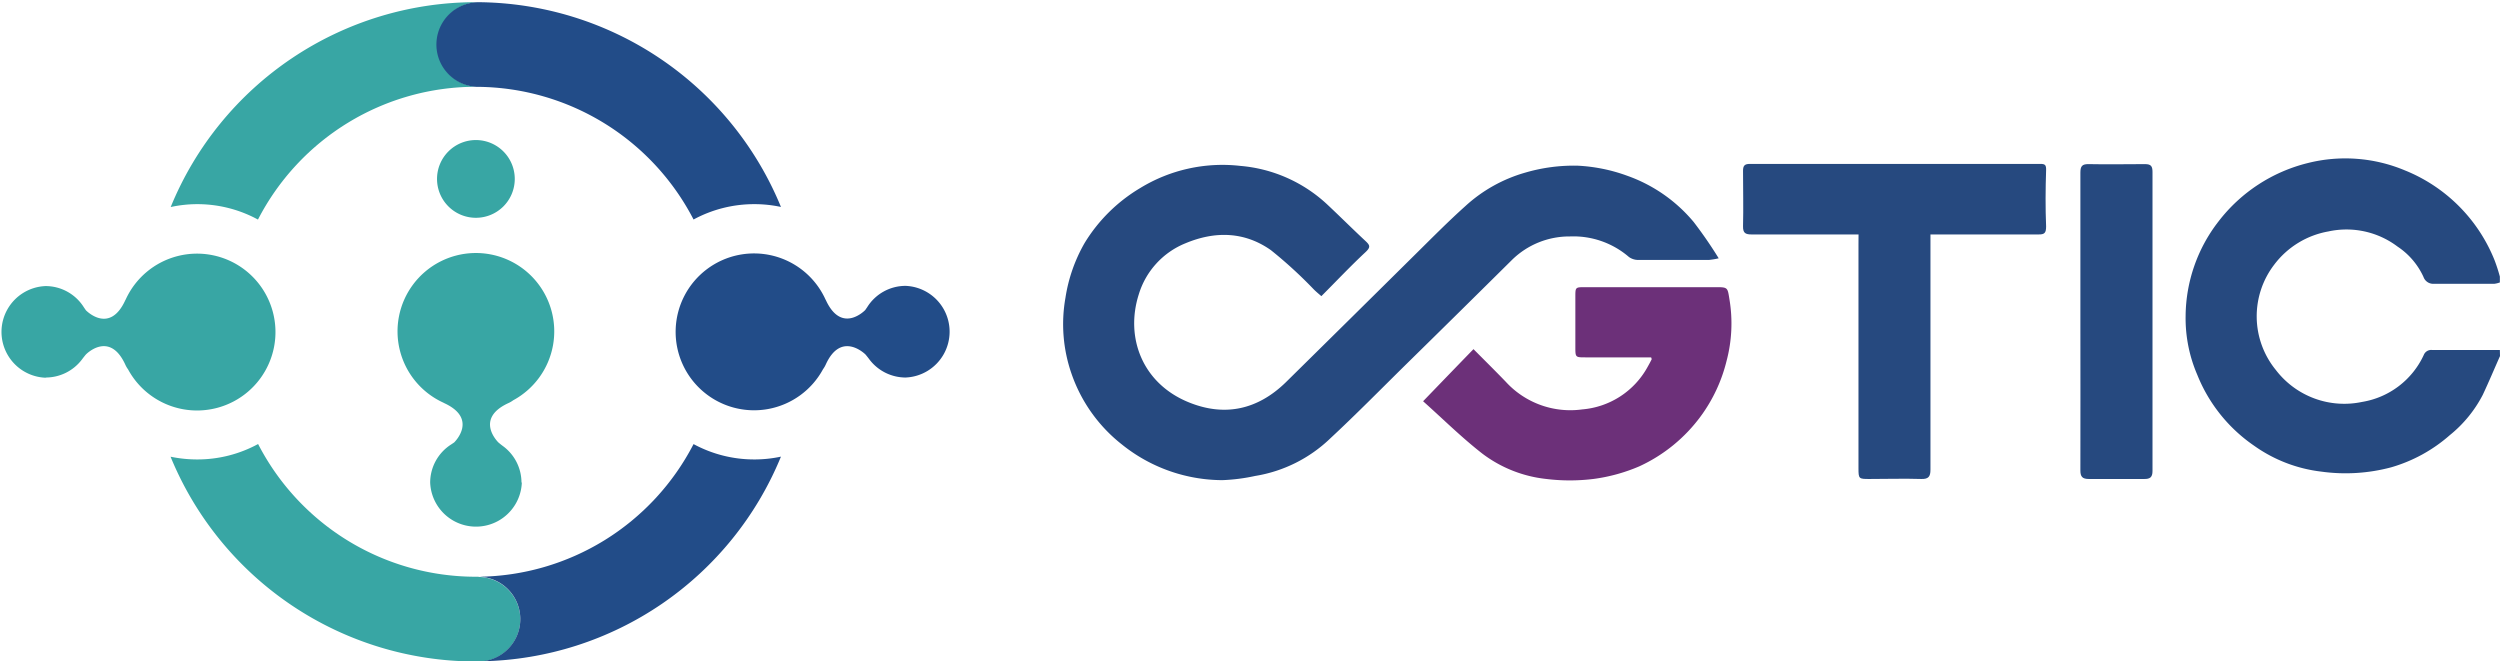 <svg xmlns="http://www.w3.org/2000/svg" viewBox="0 0 364.68 96.49">
    <defs>
        <style>
            .cls-1 {
                fill: #26497f;
            }

            .cls-2 {
                fill: #6c3079;
            }

            .cls-3 {
                fill: none;
            }

            .cls-4 {
                fill: #38a6a4;
            }

            .cls-5 {
                fill: #224c88;
            }
        </style>
    </defs>
    <path class="cls-1"
        d="M386.93,83.74c-.84,1.89-1.64,3.8-2.52,5.67a18.42,18.42,0,0,1-4.82,5.88,22.26,22.26,0,0,1-8.54,4.68,25.78,25.78,0,0,1-10.16.63,21.17,21.17,0,0,1-9.84-3.79,22.81,22.81,0,0,1-8.28-10.34,20.84,20.84,0,0,1-1.7-8.56,22.76,22.76,0,0,1,4.8-13.81,23.55,23.55,0,0,1,13-8.51,22.46,22.46,0,0,1,14.2,1.07,23.57,23.57,0,0,1,13.07,13.11,24.45,24.45,0,0,1,.77,2.38V73a3.63,3.63,0,0,1-.82.2c-2.95,0-5.9,0-8.85,0a1.5,1.5,0,0,1-1.47-1A10.59,10.59,0,0,0,372,67.78a12.38,12.38,0,0,0-10.1-2.22A12.65,12.65,0,0,0,354,70.4a12.38,12.38,0,0,0,.24,15.38,12.56,12.56,0,0,0,12.57,4.65,12.05,12.05,0,0,0,9-6.85,1.17,1.17,0,0,1,1.27-.72c3.27,0,6.55,0,9.83,0Z"
        transform="translate(-22.25 -31.8)" />
    <path class="cls-1"
        d="M215,75c-.42-.36-.78-.66-1.12-1a64.44,64.44,0,0,0-6.24-5.71c-3.86-2.72-8.15-2.81-12.47-1a11.72,11.72,0,0,0-6.81,7.47c-2,6.31.54,13,7.33,15.74,5.2,2.11,10,1.08,14.11-2.92q9.48-9.34,18.94-18.71c2.4-2.37,4.76-4.76,7.26-7a21.71,21.71,0,0,1,8.78-4.9,25.1,25.1,0,0,1,7.63-1,24.49,24.49,0,0,1,7.21,1.47,22.31,22.31,0,0,1,9.68,6.73,62.59,62.59,0,0,1,3.66,5.31,11.28,11.28,0,0,1-1.44.24c-3.42,0-6.85,0-10.27,0a2.33,2.33,0,0,1-1.38-.43,12.42,12.42,0,0,0-8.61-3,11.94,11.94,0,0,0-8.43,3.4q-7.68,7.61-15.39,15.18c-3.71,3.65-7.35,7.36-11.16,10.9a20.54,20.54,0,0,1-10.95,5.46,27,27,0,0,1-4.78.61,23.5,23.5,0,0,1-14.64-5.2,22.41,22.41,0,0,1-7.34-10.28,22,22,0,0,1-.9-11.12,23,23,0,0,1,2.8-8,23.64,23.64,0,0,1,8.09-8A23,23,0,0,1,203.18,56a21.15,21.15,0,0,1,12.67,5.62c1.88,1.76,3.7,3.58,5.59,5.34.65.61.78.89,0,1.62C219.23,70.64,217.18,72.82,215,75Z"
        transform="translate(-22.25 -31.8)" />
    <path class="cls-1"
        d="M293.36,66h-1.27c-4.77,0-9.54,0-14.31,0-.91,0-1.29-.19-1.27-1.2.07-2.7,0-5.39,0-8.09,0-.75.24-1,1-1q21.19,0,42.39,0c.7,0,.84.18.82.93-.09,2.73-.11,5.46,0,8.19,0,.95-.23,1.18-1.1,1.17-4.81,0-9.62,0-14.42,0h-1.35v1.32q0,16.5,0,33c0,1-.29,1.38-1.34,1.35-2.51-.08-5,0-7.54,0-1.57,0-1.62,0-1.62-1.58q0-16.33,0-32.66Z"
        transform="translate(-22.25 -31.8)" />
    <path class="cls-2"
        d="M229.84,90.33c2.53-2.62,4.89-5.07,7.35-7.6,1.63,1.64,3.21,3.2,4.74,4.79a12.75,12.75,0,0,0,11.13,4,12,12,0,0,0,9.52-6.18c.21-.37.41-.74.6-1.12,0,0,0-.14-.08-.29h-9.57c-1.48,0-1.48,0-1.48-1.54V75.09c0-1.4,0-1.4,1.46-1.4,6.38,0,12.75,0,19.13,0,1.66,0,1.62.08,1.89,1.79a21.31,21.31,0,0,1-.43,9,22.79,22.79,0,0,1-3.73,8,23.08,23.08,0,0,1-9,7.35,25.3,25.3,0,0,1-6.63,1.83,28.27,28.27,0,0,1-7,0A18.77,18.77,0,0,1,238.52,98C235.47,95.63,232.71,92.89,229.84,90.33Z"
        transform="translate(-22.25 -31.8)" />
    <path class="cls-1"
        d="M325.72,78.64c0-7.22,0-14.43,0-21.64,0-.94.23-1.28,1.22-1.26,2.73.06,5.46,0,8.2,0,.88,0,1.1.3,1.1,1.15q0,21.8,0,43.61c0,.94-.38,1.18-1.21,1.17q-4,0-8.09,0c-.93,0-1.23-.34-1.22-1.28C325.74,93.14,325.72,85.89,325.72,78.64Z"
        transform="translate(-22.25 -31.8)" />
    <polygon class="cls-3" points="70.17 96.24 70.17 96.27 70.17 96.24 70.17 96.24" />
    <path class="cls-4" d="M91.64,63.57A5.67,5.67,0,1,0,86,57.9,5.67,5.67,0,0,0,91.64,63.57Z"
        transform="translate(-22.25 -31.8)" />
    <path class="cls-4"
        d="M98.32,102.19a6.62,6.62,0,0,0-2.61-5.25s0,0,0,0c-.43-.31-.76-.6-.76-.6s-3.54-3.42,1.44-5.73a3.7,3.7,0,0,0,.72-.42,11.43,11.43,0,1,0-10.2.34l.15.08c5,2.31,1.44,5.73,1.44,5.73l-.43.29h0A6.6,6.6,0,0,0,85,102.19a6.69,6.69,0,0,0,13.37,0Z"
        transform="translate(-22.25 -31.8)" />
    <polygon class="cls-3" points="69.86 0.01 69.86 0 69.86 0.01 69.86 0.01" />
    <path class="cls-4"
        d="M28.93,86.87a6.64,6.64,0,0,0,5.25-2.6s0,0,0,0c.31-.42.6-.76.6-.76s3.42-3.53,5.73,1.44a3.8,3.8,0,0,0,.42.73,11.44,11.44,0,1,0-.34-10.2s-.05.09-.08.15c-2.31,5-5.73,1.43-5.73,1.43l-.29-.42h0a6.6,6.6,0,0,0-5.59-3.11,6.69,6.69,0,0,0,0,13.37Z"
        transform="translate(-22.25 -31.8)" />
    <path class="cls-5"
        d="M154.35,86.87a6.64,6.64,0,0,1-5.25-2.6s0,0,0,0c-.31-.42-.6-.76-.6-.76S145,80,142.73,84.92a3.8,3.8,0,0,1-.42.73,11.44,11.44,0,1,1,.34-10.2l.08.15c2.31,5,5.73,1.43,5.73,1.43l.29-.42h0a6.6,6.6,0,0,1,5.59-3.11,6.69,6.69,0,0,1,0,13.37Z"
        transform="translate(-22.25 -31.8)" />
    <path class="cls-4"
        d="M51,61.58a18.5,18.5,0,0,1,8.88,2.25A35.73,35.73,0,0,1,91.66,44.46h.12A6.18,6.18,0,0,1,92,32.12h-.35A48.08,48.08,0,0,0,47.15,62,18.28,18.28,0,0,1,51,61.58Z"
        transform="translate(-22.25 -31.8)" />
    <path class="cls-4"
        d="M92.07,115.93h-.41A35.73,35.73,0,0,1,59.9,96.57,18.5,18.5,0,0,1,51,98.82a19,19,0,0,1-3.87-.4,48.12,48.12,0,0,0,44.49,29.87H92a5.44,5.44,0,0,0,.57,0,6.18,6.18,0,0,0-.5-12.33Z"
        transform="translate(-22.25 -31.8)" />
    <path class="cls-5"
        d="M123.42,63.82a18.56,18.56,0,0,1,8.87-2.24,18.37,18.37,0,0,1,3.88.41A48.13,48.13,0,0,0,92.1,32.12H92a6.18,6.18,0,0,0-.25,12.35h.33A35.75,35.75,0,0,1,123.42,63.82Z"
        transform="translate(-22.25 -31.8)" />
    <path class="cls-5"
        d="M132.29,98.82a18.56,18.56,0,0,1-8.87-2.24,35.73,35.73,0,0,1-31.35,19.35h0a6.18,6.18,0,0,1,.5,12.33,48.1,48.1,0,0,0,43.6-29.85A18.37,18.37,0,0,1,132.29,98.82Z"
        transform="translate(-22.25 -31.8)" />
</svg>
